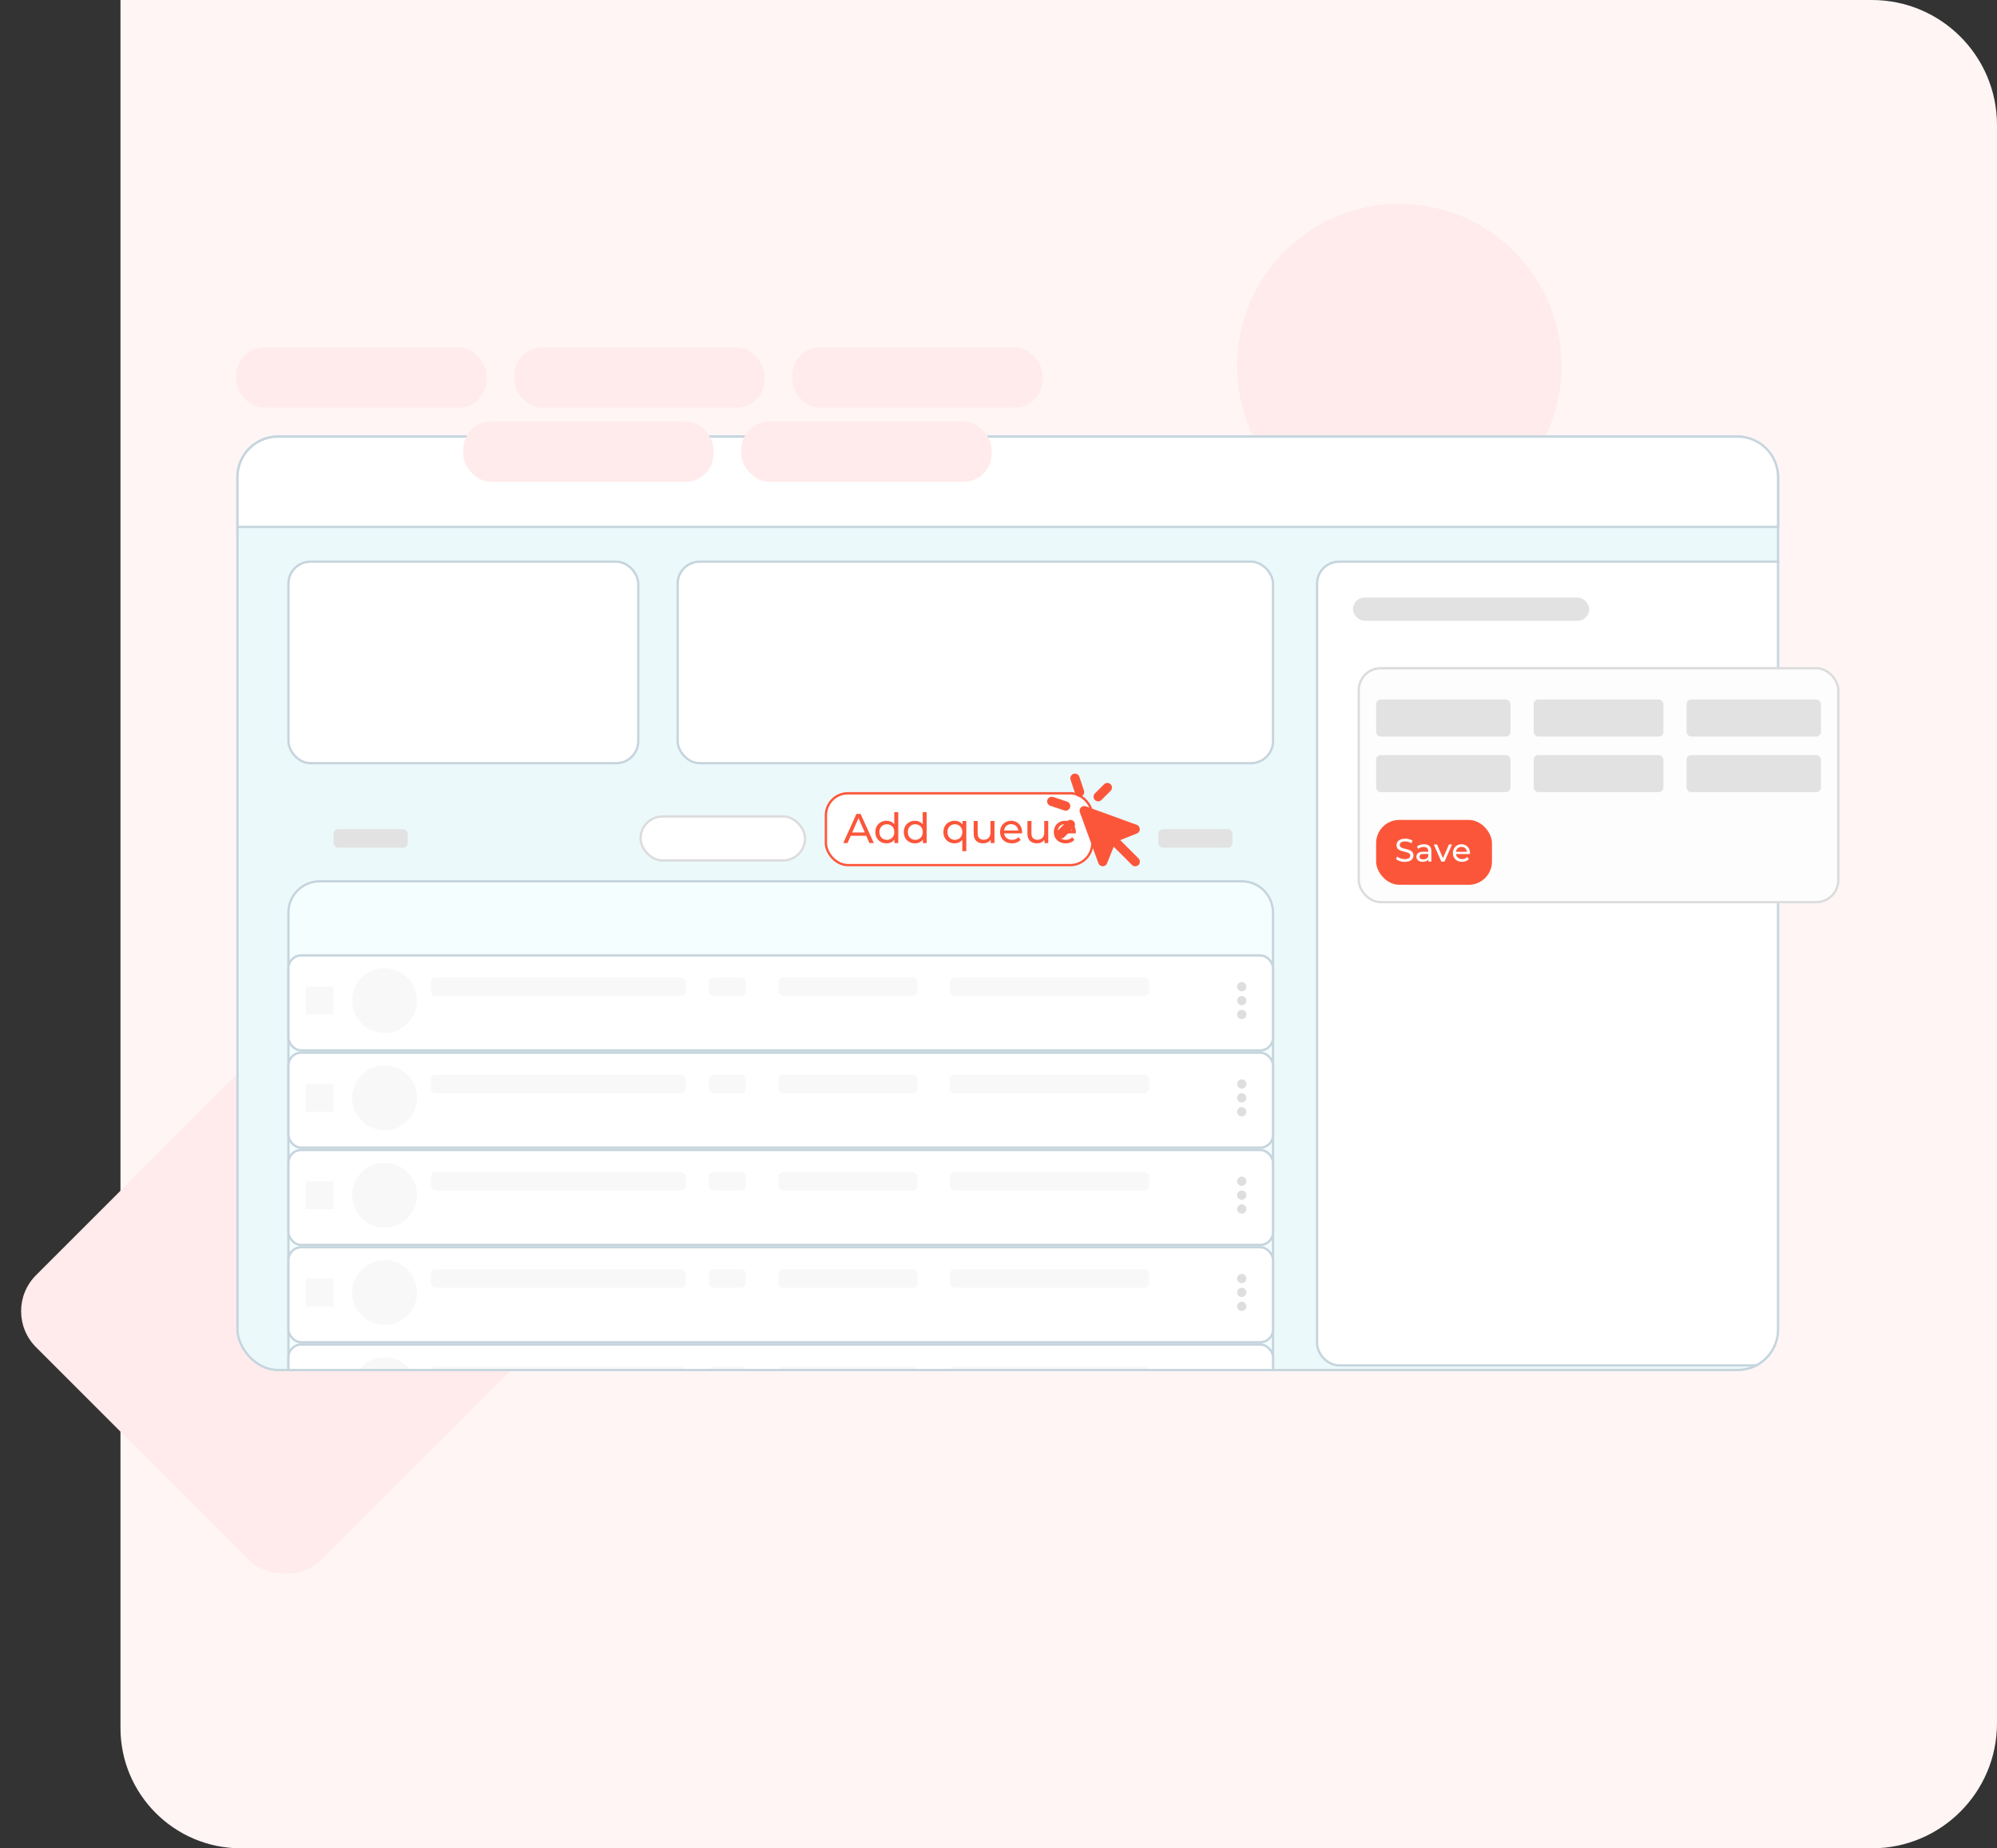 <svg width="431" height="399" viewBox="0 0 431 399" fill="none" xmlns="http://www.w3.org/2000/svg">
<rect x="0" y="0" width="431" height="399" fill="#333333" stroke="none"/>
<path d="M26 0H404C418.912 0 431 12.088 431 27V372C431 386.912 418.912 399 404 399H52C37.641 399 26 387.359 26 373V0Z" fill="#FFF5F5"/>
<rect y="283.05" width="92" height="87" rx="11" transform="rotate(-44.996 0 283.05)" fill="#FFEBEB"/>
<circle cx="302" cy="79" r="35" fill="#FFEBEB"/>
<g clip-path="url(#clip0_1_3024)">
<rect x="51" y="94" width="333" height="202" rx="9" fill="#EBF9FB"/>
<path d="M69 190.25H268C271.728 190.25 274.75 193.272 274.75 197V295.75H62.25V197C62.25 193.272 65.272 190.25 69 190.25Z" fill="#F5FEFF" stroke="#C6D5DD" stroke-width="0.5"/>
<rect x="62.25" y="206.25" width="212.5" height="20.5" rx="2.75" fill="white" stroke="#C6D5DD" stroke-width="0.5"/>
<circle cx="83" cy="216" r="7" fill="#F8F8F8"/>
<rect x="66" y="213" width="6" height="6" fill="#F8F8F8"/>
<rect x="93" y="211" width="55" height="4" rx="1" fill="#F8F8F8"/>
<rect x="153" y="211" width="8" height="4" rx="1" fill="#F8F8F8"/>
<rect x="168" y="211" width="30" height="4" rx="1" fill="#F8F8F8"/>
<rect x="205" y="211" width="43" height="4" rx="1" fill="#F8F8F8"/>
<circle cx="268" cy="213" r="1" fill="#DEDEDE"/>
<circle cx="268" cy="216" r="1" fill="#DEDEDE"/>
<circle cx="268" cy="219" r="1" fill="#DEDEDE"/>
<rect x="62.25" y="227.25" width="212.5" height="20.5" rx="2.75" fill="white" stroke="#C6D5DD" stroke-width="0.5"/>
<circle cx="83" cy="237" r="7" fill="#F8F8F8"/>
<rect x="66" y="234" width="6" height="6" fill="#F8F8F8"/>
<rect x="93" y="232" width="55" height="4" rx="1" fill="#F8F8F8"/>
<rect x="153" y="232" width="8" height="4" rx="1" fill="#F8F8F8"/>
<rect x="168" y="232" width="30" height="4" rx="1" fill="#F8F8F8"/>
<rect x="205" y="232" width="43" height="4" rx="1" fill="#F8F8F8"/>
<circle cx="268" cy="234" r="1" fill="#DEDEDE"/>
<circle cx="268" cy="237" r="1" fill="#DEDEDE"/>
<circle cx="268" cy="240" r="1" fill="#DEDEDE"/>
<rect x="62.25" y="248.25" width="212.5" height="20.5" rx="2.75" fill="white" stroke="#C6D5DD" stroke-width="0.5"/>
<circle cx="83" cy="258" r="7" fill="#F8F8F8"/>
<rect x="66" y="255" width="6" height="6" fill="#F8F8F8"/>
<rect x="93" y="253" width="55" height="4" rx="1" fill="#F8F8F8"/>
<rect x="153" y="253" width="8" height="4" rx="1" fill="#F8F8F8"/>
<rect x="168" y="253" width="30" height="4" rx="1" fill="#F8F8F8"/>
<rect x="205" y="253" width="43" height="4" rx="1" fill="#F8F8F8"/>
<circle cx="268" cy="255" r="1" fill="#DEDEDE"/>
<circle cx="268" cy="258" r="1" fill="#DEDEDE"/>
<circle cx="268" cy="261" r="1" fill="#DEDEDE"/>
<rect x="62.25" y="269.25" width="212.5" height="20.5" rx="2.75" fill="white" stroke="#C6D5DD" stroke-width="0.5"/>
<circle cx="83" cy="279" r="7" fill="#F8F8F8"/>
<rect x="66" y="276" width="6" height="6" fill="#F8F8F8"/>
<rect x="93" y="274" width="55" height="4" rx="1" fill="#F8F8F8"/>
<rect x="153" y="274" width="8" height="4" rx="1" fill="#F8F8F8"/>
<rect x="168" y="274" width="30" height="4" rx="1" fill="#F8F8F8"/>
<rect x="205" y="274" width="43" height="4" rx="1" fill="#F8F8F8"/>
<circle cx="268" cy="276" r="1" fill="#DEDEDE"/>
<circle cx="268" cy="279" r="1" fill="#DEDEDE"/>
<circle cx="268" cy="282" r="1" fill="#DEDEDE"/>
<rect x="62.25" y="290.25" width="212.5" height="20.5" rx="2.75" fill="white" stroke="#C6D5DD" stroke-width="0.5"/>
<circle cx="83" cy="300" r="7" fill="#F8F8F8"/>
<rect x="93" y="295" width="55" height="4" rx="1" fill="#F8F8F8"/>
<rect x="153" y="295" width="8" height="4" rx="1" fill="#F8F8F8"/>
<rect x="168" y="295" width="30" height="4" rx="1" fill="#F8F8F8"/>
<rect x="205" y="295" width="43" height="4" rx="1" fill="#F8F8F8"/>
<rect x="62.25" y="121.25" width="75.5" height="43.5" rx="4.75" fill="white" stroke="#C6D5DD" stroke-width="0.5"/>
<rect x="146.25" y="121.25" width="128.5" height="43.5" rx="4.75" fill="white" stroke="#C6D5DD" stroke-width="0.5"/>
<rect x="284.25" y="121.25" width="128.5" height="173.5" rx="4.75" fill="white" stroke="#C6D5DD" stroke-width="0.5"/>
<rect x="72" y="179" width="16" height="4" rx="1" fill="#E2E2E2"/>
<rect x="250" y="179" width="16" height="4" rx="1" fill="#E2E2E2"/>
<rect x="178.25" y="171.25" width="57.5" height="15.5" rx="4.75" fill="white" stroke="#FC563A" stroke-width="0.5"/>
<path d="M186.959 180.425H183.611L182.918 182H181.991L184.844 175.7H185.735L188.597 182H187.652L186.959 180.425ZM186.644 179.705L185.285 176.618L183.926 179.705H186.644ZM193.867 175.322V182H193.039V181.244C192.847 181.508 192.604 181.709 192.31 181.847C192.016 181.985 191.692 182.054 191.338 182.054C190.876 182.054 190.462 181.952 190.096 181.748C189.73 181.544 189.442 181.259 189.232 180.893C189.028 180.521 188.926 180.095 188.926 179.615C188.926 179.135 189.028 178.712 189.232 178.346C189.442 177.98 189.73 177.695 190.096 177.491C190.462 177.287 190.876 177.185 191.338 177.185C191.68 177.185 191.995 177.251 192.283 177.383C192.571 177.509 192.811 177.698 193.003 177.95V175.322H193.867ZM191.41 181.298C191.71 181.298 191.983 181.229 192.229 181.091C192.475 180.947 192.667 180.749 192.805 180.497C192.943 180.239 193.012 179.945 193.012 179.615C193.012 179.285 192.943 178.994 192.805 178.742C192.667 178.484 192.475 178.286 192.229 178.148C191.983 178.01 191.71 177.941 191.41 177.941C191.104 177.941 190.828 178.01 190.582 178.148C190.342 178.286 190.15 178.484 190.006 178.742C189.868 178.994 189.799 179.285 189.799 179.615C189.799 179.945 189.868 180.239 190.006 180.497C190.15 180.749 190.342 180.947 190.582 181.091C190.828 181.229 191.104 181.298 191.41 181.298ZM200.002 175.322V182H199.174V181.244C198.982 181.508 198.739 181.709 198.445 181.847C198.151 181.985 197.827 182.054 197.473 182.054C197.011 182.054 196.597 181.952 196.231 181.748C195.865 181.544 195.577 181.259 195.367 180.893C195.163 180.521 195.061 180.095 195.061 179.615C195.061 179.135 195.163 178.712 195.367 178.346C195.577 177.98 195.865 177.695 196.231 177.491C196.597 177.287 197.011 177.185 197.473 177.185C197.815 177.185 198.13 177.251 198.418 177.383C198.706 177.509 198.946 177.698 199.138 177.95V175.322H200.002ZM197.545 181.298C197.845 181.298 198.118 181.229 198.364 181.091C198.61 180.947 198.802 180.749 198.94 180.497C199.078 180.239 199.147 179.945 199.147 179.615C199.147 179.285 199.078 178.994 198.94 178.742C198.802 178.484 198.61 178.286 198.364 178.148C198.118 178.01 197.845 177.941 197.545 177.941C197.239 177.941 196.963 178.01 196.717 178.148C196.477 178.286 196.285 178.484 196.141 178.742C196.003 178.994 195.934 179.285 195.934 179.615C195.934 179.945 196.003 180.239 196.141 180.497C196.285 180.749 196.477 180.947 196.717 181.091C196.963 181.229 197.239 181.298 197.545 181.298ZM208.553 177.23V183.746H207.689V181.28C207.491 181.532 207.248 181.724 206.96 181.856C206.678 181.988 206.366 182.054 206.024 182.054C205.562 182.054 205.148 181.952 204.782 181.748C204.416 181.544 204.128 181.259 203.918 180.893C203.714 180.521 203.612 180.095 203.612 179.615C203.612 179.135 203.714 178.712 203.918 178.346C204.128 177.98 204.416 177.695 204.782 177.491C205.148 177.287 205.562 177.185 206.024 177.185C206.378 177.185 206.702 177.254 206.996 177.392C207.29 177.524 207.533 177.722 207.725 177.986V177.23H208.553ZM206.096 181.298C206.396 181.298 206.669 181.229 206.915 181.091C207.161 180.947 207.353 180.749 207.491 180.497C207.629 180.239 207.698 179.945 207.698 179.615C207.698 179.285 207.626 178.994 207.482 178.742C207.344 178.49 207.152 178.295 206.906 178.157C206.666 178.013 206.396 177.941 206.096 177.941C205.79 177.941 205.514 178.01 205.268 178.148C205.028 178.286 204.836 178.484 204.692 178.742C204.554 178.994 204.485 179.285 204.485 179.615C204.485 179.945 204.554 180.239 204.692 180.497C204.836 180.749 205.028 180.947 205.268 181.091C205.514 181.229 205.79 181.298 206.096 181.298ZM214.634 177.23V182H213.815V181.28C213.641 181.526 213.41 181.718 213.122 181.856C212.84 181.988 212.531 182.054 212.195 182.054C211.559 182.054 211.058 181.88 210.692 181.532C210.326 181.178 210.143 180.659 210.143 179.975V177.23H211.007V179.876C211.007 180.338 211.118 180.689 211.34 180.929C211.562 181.163 211.88 181.28 212.294 181.28C212.75 181.28 213.11 181.142 213.374 180.866C213.638 180.59 213.77 180.2 213.77 179.696V177.23H214.634ZM220.59 179.642C220.59 179.708 220.584 179.795 220.572 179.903H216.702C216.756 180.323 216.939 180.662 217.251 180.92C217.569 181.172 217.962 181.298 218.43 181.298C219 181.298 219.459 181.106 219.807 180.722L220.284 181.28C220.068 181.532 219.798 181.724 219.474 181.856C219.156 181.988 218.799 182.054 218.403 182.054C217.899 182.054 217.452 181.952 217.062 181.748C216.672 181.538 216.369 181.247 216.153 180.875C215.943 180.503 215.838 180.083 215.838 179.615C215.838 179.153 215.94 178.736 216.144 178.364C216.354 177.992 216.639 177.704 216.999 177.5C217.365 177.29 217.776 177.185 218.232 177.185C218.688 177.185 219.093 177.29 219.447 177.5C219.807 177.704 220.086 177.992 220.284 178.364C220.488 178.736 220.59 179.162 220.59 179.642ZM218.232 177.914C217.818 177.914 217.47 178.04 217.188 178.292C216.912 178.544 216.75 178.874 216.702 179.282H219.762C219.714 178.88 219.549 178.553 219.267 178.301C218.991 178.043 218.646 177.914 218.232 177.914ZM226.236 177.23V182H225.417V181.28C225.243 181.526 225.012 181.718 224.724 181.856C224.442 181.988 224.133 182.054 223.797 182.054C223.161 182.054 222.66 181.88 222.294 181.532C221.928 181.178 221.745 180.659 221.745 179.975V177.23H222.609V179.876C222.609 180.338 222.72 180.689 222.942 180.929C223.164 181.163 223.482 181.28 223.896 181.28C224.352 181.28 224.712 181.142 224.976 180.866C225.24 180.59 225.372 180.2 225.372 179.696V177.23H226.236ZM232.192 179.642C232.192 179.708 232.186 179.795 232.174 179.903H228.304C228.358 180.323 228.541 180.662 228.853 180.92C229.171 181.172 229.564 181.298 230.032 181.298C230.602 181.298 231.061 181.106 231.409 180.722L231.886 181.28C231.67 181.532 231.4 181.724 231.076 181.856C230.758 181.988 230.401 182.054 230.005 182.054C229.501 182.054 229.054 181.952 228.664 181.748C228.274 181.538 227.971 181.247 227.755 180.875C227.545 180.503 227.44 180.083 227.44 179.615C227.44 179.153 227.542 178.736 227.746 178.364C227.956 177.992 228.241 177.704 228.601 177.5C228.967 177.29 229.378 177.185 229.834 177.185C230.29 177.185 230.695 177.29 231.049 177.5C231.409 177.704 231.688 177.992 231.886 178.364C232.09 178.736 232.192 179.162 232.192 179.642ZM229.834 177.914C229.42 177.914 229.072 178.04 228.79 178.292C228.514 178.544 228.352 178.874 228.304 179.282H231.364C231.316 178.88 231.151 178.553 230.869 178.301C230.593 178.043 230.248 177.914 229.834 177.914Z" fill="#FC563A"/>
<path fill-rule="evenodd" clip-rule="evenodd" d="M232.949 167.684C232.865 167.433 232.685 167.224 232.447 167.106C232.21 166.987 231.936 166.967 231.684 167.051C231.432 167.135 231.224 167.315 231.105 167.553C230.987 167.79 230.967 168.065 231.051 168.316L232.051 171.316C232.135 171.568 232.315 171.776 232.552 171.895C232.79 172.013 233.064 172.033 233.316 171.949C233.568 171.865 233.776 171.685 233.894 171.448C234.013 171.211 234.033 170.936 233.949 170.684L232.949 167.684ZM239.707 170.707C239.889 170.519 239.99 170.266 239.988 170.004C239.985 169.742 239.88 169.491 239.695 169.305C239.509 169.12 239.258 169.015 238.996 169.013C238.734 169.01 238.481 169.111 238.293 169.293L236.293 171.293C236.111 171.482 236.01 171.734 236.012 171.997C236.014 172.259 236.12 172.51 236.305 172.695C236.49 172.88 236.741 172.986 237.003 172.988C237.266 172.99 237.518 172.889 237.707 172.707L239.707 170.707ZM227.317 172.051C227.065 171.967 226.79 171.987 226.553 172.105C226.316 172.224 226.135 172.432 226.051 172.684C225.967 172.935 225.987 173.21 226.106 173.447C226.224 173.685 226.432 173.865 226.684 173.949L229.684 174.949C229.936 175.033 230.21 175.013 230.447 174.895C230.685 174.776 230.865 174.568 230.949 174.316C231.033 174.065 231.013 173.79 230.894 173.553C230.776 173.315 230.568 173.135 230.316 173.051L227.317 172.051ZM234.342 174.061C234.163 173.996 233.97 173.984 233.784 174.025C233.598 174.066 233.428 174.159 233.294 174.293C233.159 174.428 233.066 174.598 233.024 174.783C232.983 174.969 232.995 175.162 233.06 175.341L237.06 186.341C237.129 186.532 237.255 186.696 237.419 186.814C237.584 186.931 237.781 186.996 237.984 186.999C238.186 187.002 238.385 186.944 238.553 186.832C238.722 186.72 238.853 186.559 238.928 186.371L240.365 182.78L244.293 186.707C244.385 186.803 244.495 186.879 244.617 186.931C244.739 186.984 244.871 187.011 245.003 187.012C245.136 187.014 245.268 186.988 245.391 186.938C245.514 186.888 245.625 186.814 245.719 186.72C245.813 186.626 245.887 186.514 245.938 186.391C245.988 186.268 246.013 186.137 246.012 186.004C246.011 185.871 245.983 185.74 245.931 185.618C245.879 185.496 245.802 185.385 245.707 185.293L241.779 181.365L245.371 179.929C245.559 179.854 245.72 179.723 245.833 179.555C245.945 179.386 246.003 179.187 246 178.984C245.997 178.782 245.932 178.585 245.814 178.42C245.697 178.255 245.532 178.129 245.341 178.06L234.341 174.06L234.342 174.061ZM231.707 178.707C231.802 178.615 231.879 178.505 231.931 178.383C231.983 178.261 232.011 178.129 232.012 177.997C232.013 177.864 231.988 177.732 231.938 177.609C231.887 177.486 231.813 177.375 231.719 177.281C231.625 177.187 231.514 177.113 231.391 177.062C231.268 177.012 231.136 176.987 231.003 176.988C230.871 176.989 230.739 177.017 230.617 177.069C230.495 177.122 230.385 177.198 230.293 177.293L228.293 179.293C228.197 179.385 228.121 179.496 228.069 179.618C228.016 179.74 227.989 179.871 227.988 180.004C227.986 180.137 228.012 180.268 228.062 180.391C228.112 180.514 228.187 180.626 228.28 180.72C228.374 180.814 228.486 180.888 228.609 180.938C228.732 180.988 228.864 181.014 228.996 181.012C229.129 181.011 229.26 180.984 229.382 180.931C229.504 180.879 229.615 180.803 229.707 180.707L231.707 178.707Z" fill="#FC563A"/>
<rect x="292" y="129" width="51" height="5" rx="2.5" fill="#E2E2E2"/>
<rect x="138.25" y="176.25" width="35.5" height="9.5" rx="4.75" fill="white" stroke="#DCDCDC" stroke-width="0.5"/>
</g>
<rect x="51.25" y="94.25" width="332.5" height="201.5" rx="8.75" stroke="#C6D5DD" stroke-width="0.5"/>
<rect x="293.25" y="144.25" width="103.5" height="50.5" rx="4.75" fill="#FEFDFD" stroke="#DCDCDC" stroke-width="0.5"/>
<rect x="297" y="177" width="25" height="14" rx="5" fill="#FC563A"/>
<path d="M303.163 186.056C302.794 186.056 302.437 186 302.092 185.888C301.751 185.771 301.483 185.622 301.287 185.44L301.546 184.894C301.733 185.062 301.971 185.2 302.26 185.307C302.554 185.41 302.855 185.461 303.163 185.461C303.569 185.461 303.872 185.393 304.073 185.258C304.274 185.118 304.374 184.934 304.374 184.705C304.374 184.537 304.318 184.402 304.206 184.299C304.099 184.192 303.963 184.11 303.8 184.054C303.641 183.998 303.415 183.935 303.121 183.865C302.752 183.776 302.454 183.688 302.225 183.599C302.001 183.51 301.807 183.375 301.644 183.193C301.485 183.006 301.406 182.757 301.406 182.444C301.406 182.183 301.474 181.947 301.609 181.737C301.749 181.527 301.959 181.359 302.239 181.233C302.519 181.107 302.867 181.044 303.282 181.044C303.571 181.044 303.856 181.081 304.136 181.156C304.416 181.231 304.656 181.338 304.857 181.478L304.626 182.038C304.421 181.907 304.201 181.809 303.968 181.744C303.735 181.674 303.506 181.639 303.282 181.639C302.885 181.639 302.587 181.711 302.386 181.856C302.19 182.001 302.092 182.187 302.092 182.416C302.092 182.584 302.148 182.722 302.26 182.829C302.372 182.932 302.51 183.013 302.673 183.074C302.841 183.13 303.067 183.191 303.352 183.256C303.721 183.345 304.017 183.433 304.241 183.522C304.465 183.611 304.656 183.746 304.815 183.928C304.978 184.11 305.06 184.355 305.06 184.663C305.06 184.92 304.99 185.155 304.85 185.37C304.71 185.58 304.498 185.748 304.213 185.874C303.928 185.995 303.578 186.056 303.163 186.056ZM307.336 182.255C307.849 182.255 308.241 182.381 308.512 182.633C308.787 182.885 308.925 183.261 308.925 183.76V186H308.288V185.51C308.176 185.683 308.015 185.816 307.805 185.909C307.599 185.998 307.354 186.042 307.07 186.042C306.654 186.042 306.321 185.942 306.069 185.741C305.821 185.54 305.698 185.277 305.698 184.95C305.698 184.623 305.817 184.362 306.055 184.166C306.293 183.965 306.671 183.865 307.189 183.865H308.253V183.732C308.253 183.443 308.169 183.221 308.001 183.067C307.833 182.913 307.585 182.836 307.259 182.836C307.039 182.836 306.825 182.873 306.615 182.948C306.405 183.018 306.227 183.114 306.083 183.235L305.803 182.731C305.994 182.577 306.223 182.46 306.489 182.381C306.755 182.297 307.037 182.255 307.336 182.255ZM307.182 185.524C307.438 185.524 307.66 185.468 307.847 185.356C308.033 185.239 308.169 185.076 308.253 184.866V184.348H307.217C306.647 184.348 306.363 184.539 306.363 184.922C306.363 185.109 306.435 185.256 306.58 185.363C306.724 185.47 306.925 185.524 307.182 185.524ZM313.383 182.29L311.759 186H311.073L309.449 182.29H310.149L311.423 185.265L312.725 182.29H313.383ZM317.261 184.166C317.261 184.217 317.256 184.285 317.247 184.369H314.237C314.279 184.696 314.421 184.959 314.664 185.16C314.911 185.356 315.217 185.454 315.581 185.454C316.024 185.454 316.381 185.305 316.652 185.006L317.023 185.44C316.855 185.636 316.645 185.785 316.393 185.888C316.145 185.991 315.868 186.042 315.56 186.042C315.168 186.042 314.82 185.963 314.517 185.804C314.213 185.641 313.978 185.414 313.81 185.125C313.646 184.836 313.565 184.509 313.565 184.145C313.565 183.786 313.644 183.461 313.803 183.172C313.966 182.883 314.188 182.659 314.468 182.5C314.752 182.337 315.072 182.255 315.427 182.255C315.781 182.255 316.096 182.337 316.372 182.5C316.652 182.659 316.869 182.883 317.023 183.172C317.181 183.461 317.261 183.793 317.261 184.166ZM315.427 182.822C315.105 182.822 314.834 182.92 314.615 183.116C314.4 183.312 314.274 183.569 314.237 183.886H316.617C316.579 183.573 316.451 183.319 316.232 183.123C316.017 182.922 315.749 182.822 315.427 182.822Z" fill="#FEFDFD"/>
<path d="M60 94.25H375C379.832 94.25 383.75 98.168 383.75 103V113.75H51.25V103C51.25 98.168 55.167 94.25 60 94.25Z" fill="white" stroke="#C6D5DD" stroke-width="0.5"/>
<rect x="51" y="75" width="54" height="13" rx="6" fill="#FFEBEB"/>
<rect x="111" y="75" width="54" height="13" rx="6" fill="#FFEBEB"/>
<rect x="171" y="75" width="54" height="13" rx="6" fill="#FFEBEB"/>
<rect x="160" y="91" width="54" height="13" rx="6" fill="#FFEBEB"/>
<rect x="100" y="91" width="54" height="13" rx="6" fill="#FFEBEB"/>
<rect x="297" y="151" width="29" height="8" rx="1" fill="#E2E2E2"/>
<rect x="297" y="163" width="29" height="8" rx="1" fill="#E2E2E2"/>
<rect x="331" y="151" width="28" height="8" rx="1" fill="#E2E2E2"/>
<rect x="331" y="163" width="28" height="8" rx="1" fill="#E2E2E2"/>
<rect x="364" y="151" width="29" height="8" rx="1" fill="#E2E2E2"/>
<rect x="364" y="163" width="29" height="8" rx="1" fill="#E2E2E2"/>
<defs>
<clipPath id="clip0_1_3024">
<rect x="51" y="94" width="333" height="202" rx="9" fill="white"/>
</clipPath>
</defs>
</svg>
